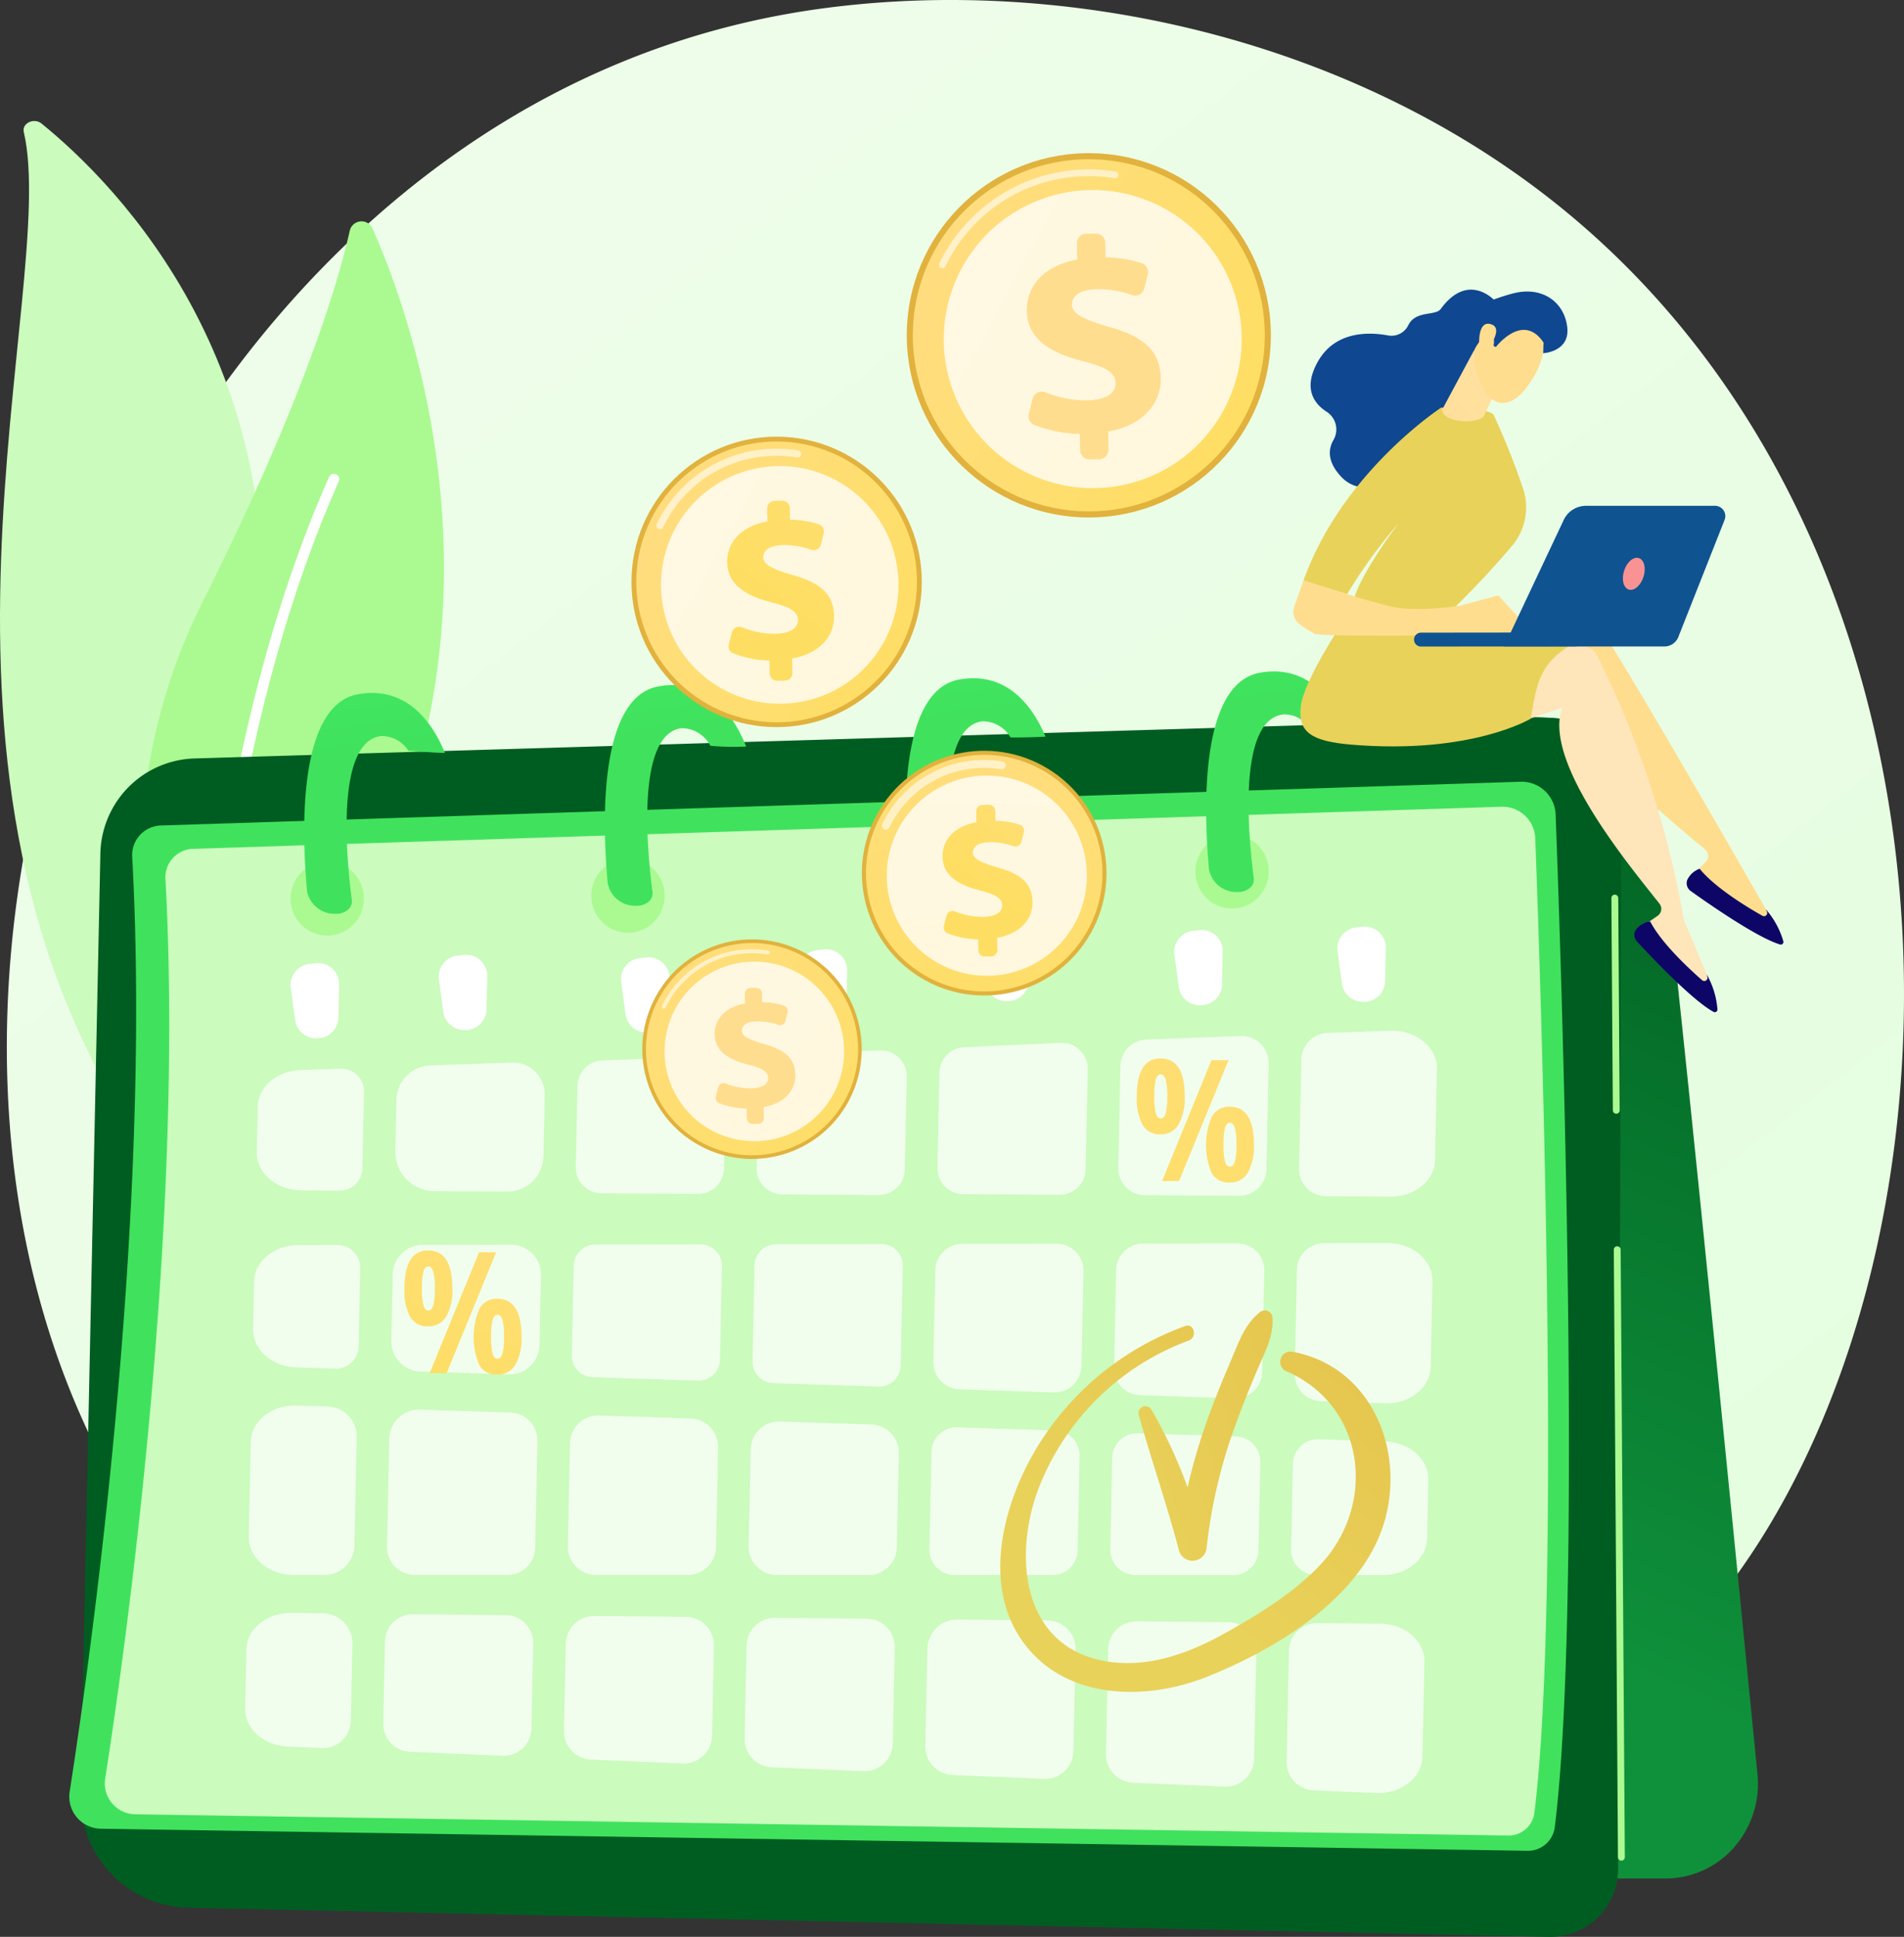 <svg xmlns="http://www.w3.org/2000/svg" xmlns:xlink="http://www.w3.org/1999/xlink" width="222.284" height="226" viewBox="0 0 222.284 226">
  <rect x="0" y="0" width="222.284" height="226" fill="#333333" stroke="none"/>
  <defs>
    <linearGradient id="linear-gradient" x1="1.13" y1="1.295" x2="0.236" y2="0.19" gradientUnits="objectBoundingBox">
      <stop offset="0" stop-color="#e0feda"/>
      <stop offset="1" stop-color="#edfde9"/>
    </linearGradient>
    <linearGradient id="linear-gradient-2" x1="0.608" y1="-0.052" x2="0.511" y2="0.837" gradientUnits="objectBoundingBox">
      <stop offset="0" stop-color="#005d21"/>
      <stop offset="1" stop-color="#0f913b"/>
    </linearGradient>
    <linearGradient id="linear-gradient-3" x1="-27.705" y1="28.086" x2="-28.668" y2="29.685" xlink:href="#linear-gradient-2"/>
    <linearGradient id="linear-gradient-4" x1="-29.324" y1="33.63" x2="-28.596" y2="32.123" gradientUnits="objectBoundingBox">
      <stop offset="0" stop-color="#4fff6d"/>
      <stop offset="1" stop-color="#40e25d"/>
    </linearGradient>
    <linearGradient id="linear-gradient-5" x1="3.292" y1="-1.237" x2="-0.152" y2="0.937" gradientUnits="objectBoundingBox">
      <stop offset="0" stop-color="#e1b23d"/>
      <stop offset="1" stop-color="#e9d25a"/>
    </linearGradient>
    <linearGradient id="linear-gradient-6" x1="1.557" y1="-0.822" x2="0.373" y2="0.664" xlink:href="#linear-gradient-5"/>
    <linearGradient id="linear-gradient-7" x1="0.291" y1="-1.955" x2="0.473" y2="0.159" xlink:href="#linear-gradient-4"/>
    <linearGradient id="linear-gradient-8" x1="0.298" y1="-1.913" x2="0.476" y2="0.201" xlink:href="#linear-gradient-4"/>
    <linearGradient id="linear-gradient-9" x1="0.302" y1="-1.87" x2="0.479" y2="0.243" xlink:href="#linear-gradient-4"/>
    <linearGradient id="linear-gradient-10" x1="0.305" y1="-1.832" x2="0.483" y2="0.28" xlink:href="#linear-gradient-4"/>
    <linearGradient id="linear-gradient-11" x1="2.088" y1="-3.57" x2="-0.216" y2="2.331" gradientUnits="objectBoundingBox">
      <stop offset="0" stop-color="#ffdd8e"/>
      <stop offset="1" stop-color="#fede62"/>
    </linearGradient>
    <linearGradient id="linear-gradient-12" x1="1.535" y1="-2.088" x2="0.172" y2="1.316" xlink:href="#linear-gradient-11"/>
    <linearGradient id="linear-gradient-13" x1="612.469" y1="0.238" x2="611.634" y2="0.678" gradientUnits="objectBoundingBox">
      <stop offset="0" stop-color="#fee5ba"/>
      <stop offset="1" stop-color="#ffdd8e"/>
    </linearGradient>
    <linearGradient id="linear-gradient-14" x1="729.611" y1="0.225" x2="733.014" y2="-1.251" xlink:href="#linear-gradient-13"/>
    <linearGradient id="linear-gradient-15" x1="346.994" y1="-0.845" x2="346.364" y2="0.879" xlink:href="#linear-gradient-5"/>
    <linearGradient id="linear-gradient-16" x1="-806.56" y1="-151.943" x2="-806.242" y2="-151.197" gradientUnits="objectBoundingBox">
      <stop offset="0" stop-color="#00275d"/>
      <stop offset="1" stop-color="#0f4791"/>
    </linearGradient>
    <linearGradient id="linear-gradient-17" x1="788.809" y1="0.088" x2="786.273" y2="2.712" xlink:href="#linear-gradient-5"/>
    <linearGradient id="linear-gradient-18" x1="-570.029" y1="0.5" x2="-569.029" y2="0.5" xlink:href="#linear-gradient-13"/>
    <linearGradient id="linear-gradient-19" x1="2.619" y1="-2.285" x2="-0.673" y2="2.227" xlink:href="#linear-gradient-13"/>
    <linearGradient id="linear-gradient-20" x1="-1743.733" y1="-951.145" x2="-1742.166" y2="-953.421" xlink:href="#linear-gradient-13"/>
    <linearGradient id="linear-gradient-21" x1="-1131.625" y1="-1327.121" x2="-1131.116" y2="-1324.887" xlink:href="#linear-gradient-16"/>
    <linearGradient id="linear-gradient-22" x1="-7127.447" y1="-3112.376" x2="-7121.041" y2="-3119.823" xlink:href="#linear-gradient-13"/>
    <linearGradient id="linear-gradient-23" x1="-808.298" y1="-389.956" x2="-809.038" y2="-387.519" gradientUnits="objectBoundingBox">
      <stop offset="0" stop-color="#002f5d"/>
      <stop offset="1" stop-color="#0f5391"/>
    </linearGradient>
    <linearGradient id="linear-gradient-24" x1="-170.012" y1="0.565" x2="-164.937" y2="-0.107" xlink:href="#linear-gradient-23"/>
    <linearGradient id="linear-gradient-25" x1="35.725" y1="0.314" x2="36.396" y2="-0.464" xlink:href="#linear-gradient-5"/>
    <linearGradient id="linear-gradient-26" x1="1.016" y1="-0.871" x2="0.172" y2="1.371" xlink:href="#linear-gradient-11"/>
    <linearGradient id="linear-gradient-27" x1="1.213" y1="-1.125" x2="0.469" y2="0.561" xlink:href="#linear-gradient-11"/>
    <linearGradient id="linear-gradient-28" x1="23.964" y1="0.641" x2="24.635" y2="-0.137" xlink:href="#linear-gradient-5"/>
    <linearGradient id="linear-gradient-29" x1="0.932" y1="-0.423" x2="0.276" y2="0.98" xlink:href="#linear-gradient-11"/>
    <linearGradient id="linear-gradient-30" x1="62.844" y1="4.271" x2="64.202" y2="2.292" xlink:href="#linear-gradient-11"/>
    <linearGradient id="linear-gradient-31" x1="39.83" y1="0.183" x2="40.5" y2="-0.596" xlink:href="#linear-gradient-5"/>
    <linearGradient id="linear-gradient-32" x1="1.162" y1="-1.078" x2="0.139" y2="1.361" xlink:href="#linear-gradient-11"/>
    <linearGradient id="linear-gradient-33" x1="106.77" y1="4.039" x2="107.482" y2="2.53" xlink:href="#linear-gradient-11"/>
    <linearGradient id="linear-gradient-34" x1="30.087" y1="0.456" x2="30.758" y2="-0.322" xlink:href="#linear-gradient-5"/>
    <linearGradient id="linear-gradient-35" x1="0.715" y1="-0.554" x2="0.372" y2="1.13" xlink:href="#linear-gradient-11"/>
    <linearGradient id="linear-gradient-36" x1="1.459" y1="-1.612" x2="0.47" y2="0.558" xlink:href="#linear-gradient-11"/>
  </defs>
  <g id="Grupo_91990" data-name="Grupo 91990" transform="translate(-1743.858 -1742)">
    <path id="Trazado_147044" data-name="Trazado 147044" d="M1940.469,1933.222a80.1,80.1,0,0,1-12.252,10.315c-39.966,28.676-87.256,20.317-97.306,18.276-14.842-3.015-43.53-8.841-64.271-33.233-31.38-36.9-26.494-95.039-2.153-133.416,4.452-7.02,27.969-45.982,75.769-52.23,28.928-3.782,62.648,3.845,87.068,24.3C1978.583,1810.182,1974.934,1896.938,1940.469,1933.222Z" fill="url(#linear-gradient)"/>
    <g id="Grupo_91967" data-name="Grupo 91967">
      <path id="Trazado_147045" data-name="Trazado 147045" d="M1746.633,1757.4c-.24-1.02,1.195-1.7,2.073-.985,8.922,7.234,30.357,28.9,25.015,66.756-6.7,47.5,4.756,64.831,19.019,75.4,0,0-19.588-4.971-31.912-22.558C1730.57,1832.838,1750.893,1775.538,1746.633,1757.4Z" fill="#cbfbbd"/>
      <path id="Trazado_147046" data-name="Trazado 147046" d="M1753.422,1772.239c1.116,5.288,2.111,10.592,2.879,15.92q1.2,7.984,1.835,16.016c.4,5.352.676,10.709.692,16.069.044,5.359-.179,10.714-.425,16.09a145.539,145.539,0,0,0-.064,16.237,48.141,48.141,0,0,0,3.8,16.071c.568,1.282,1.165,2.56,1.844,3.8.652,1.247,1.368,2.468,2.11,3.679a57.955,57.955,0,0,0,5.061,6.961,63.8,63.8,0,0,0,13.325,11.661,1.333,1.333,0,0,0,1.687-.191.946.946,0,0,0-.194-1.438l0,0c-1.192-.838-2.371-1.685-3.5-2.576-.574-.437-1.125-.9-1.685-1.345-.539-.467-1.1-.916-1.623-1.4a57.888,57.888,0,0,1-14.539-19.947,46.961,46.961,0,0,1-2.523-7.574,51.649,51.649,0,0,1-1.217-7.845,143.851,143.851,0,0,1-.069-16.024c.158-5.377.273-10.78.132-16.179q-.094-4.05-.356-8.093c-.078-1.348-.187-2.694-.293-4.04s-.25-2.69-.391-4.034q-.87-8.059-2.312-16.055c-.993-5.322-2.149-10.62-3.54-15.871a.328.328,0,0,0-.387-.21A.283.283,0,0,0,1753.422,1772.239Z" fill="#cbfbbd" style="mix-blend-mode: soft-light;isolation: isolate"/>
    </g>
    <g id="Grupo_91969" data-name="Grupo 91969">
      <g id="Grupo_91968" data-name="Grupo 91968">
        <path id="Trazado_147047" data-name="Trazado 147047" d="M1769.743,1871.1a2.247,2.247,0,0,1-3.676-.626,68.482,68.482,0,0,1,1.723-58.788c11.459-22.952,15.491-36.486,16.9-42.757a1.408,1.408,0,0,1,2.663-.259C1793.4,1782.384,1809.38,1829.042,1769.743,1871.1Z" fill="#aafa91"/>
        <path id="Trazado_147048" data-name="Trazado 147048" d="M1767.756,1870.251a.591.591,0,0,1-.12.009.622.622,0,0,1-.613-.632c.006-.39.765-39.352,15.256-71.985a.623.623,0,0,1,1.138.506c-14.386,32.395-15.143,71.111-15.149,71.5A.623.623,0,0,1,1767.756,1870.251Z" fill="#fff" style="mix-blend-mode: soft-light;isolation: isolate"/>
      </g>
    </g>
    <g id="Grupo_91976" data-name="Grupo 91976">
      <path id="Trazado_147049" data-name="Trazado 147049" d="M1949.034,1949.037c-2.88-29.288-10.087-102.031-11.661-112.663-1.978-13.364-18.221-10.415-18.221-10.415l-3.479,135.232h22.649a10.639,10.639,0,0,0,7.987-3.642A11.22,11.22,0,0,0,1949.034,1949.037Z" fill="url(#linear-gradient-2)"/>
      <path id="Trazado_147050" data-name="Trazado 147050" d="M1765.8,1964.6a12.867,12.867,0,0,1-12.535-13.183l2.31-109.786a11.333,11.333,0,0,1,10.948-11.13l158.058-4.727a8.353,8.353,0,0,1,8.569,8.411l-.379,125.876A7.929,7.929,0,0,1,1924.7,1968Z" fill="url(#linear-gradient-3)"/>
      <g id="Grupo_91970" data-name="Grupo 91970">
        <path id="Trazado_147051" data-name="Trazado 147051" d="M1755.613,1955.384a3.741,3.741,0,0,1-3.62-4.333c2.332-14.949,9.654-66.369,7.3-109.063a3.458,3.458,0,0,1,3.323-3.665l158.77-5.106a3.973,3.973,0,0,1,4.084,3.838c.675,17.95,3.19,91.866-.1,118.141a3.144,3.144,0,0,1-3.163,2.762Z" fill="url(#linear-gradient-4)"/>
        <path id="Trazado_147052" data-name="Trazado 147052" d="M1759.625,1953.7a3.6,3.6,0,0,1-3.485-4.169c2.245-14.386,9.291-63.871,7.031-104.957a3.327,3.327,0,0,1,3.2-3.527l152.792-4.913a3.822,3.822,0,0,1,3.93,3.693c.65,17.274,3.07,88.406-.1,113.692a3.027,3.027,0,0,1-3.044,2.658Z" fill="#cbfbbd"/>
      </g>
      <path id="Trazado_147053" data-name="Trazado 147053" d="M1853.534,1867.153l-.233,11.093a3.022,3.022,0,0,0,2.991,3.1l11.287.064a3.021,3.021,0,0,0,3.025-2.969l.245-11.662a3.021,3.021,0,0,0-3.141-3.095l-11.3.505A3.022,3.022,0,0,0,1853.534,1867.153Z" fill="#fff" opacity="0.72"/>
      <path id="Trazado_147054" data-name="Trazado 147054" d="M1814.073,1881.25l11.287.065a3.021,3.021,0,0,0,3.025-2.969l.208-9.919a3.02,3.02,0,0,0-3.116-3.1l-11.3.409a3.022,3.022,0,0,0-2.9,2.967l-.2,9.446A3.021,3.021,0,0,0,1814.073,1881.25Z" fill="#fff" opacity="0.72"/>
      <path id="Trazado_147055" data-name="Trazado 147055" d="M1823.962,1930.663l-10.737-.1a3.3,3.3,0,0,0-3.314,3.24l-.213,10.135a3.3,3.3,0,0,0,3.143,3.378l10.729.458a3.3,3.3,0,0,0,3.422-3.237l.221-10.489A3.3,3.3,0,0,0,1823.962,1930.663Z" fill="#fff" opacity="0.72"/>
      <path id="Trazado_147056" data-name="Trazado 147056" d="M1805.9,1943.689l.208-9.91a3.241,3.241,0,0,0-3.2-3.322l-10.849-.106a3.239,3.239,0,0,0-3.257,3.184l-.2,9.554a3.241,3.241,0,0,0,3.09,3.319l10.841.463A3.239,3.239,0,0,0,1805.9,1943.689Z" fill="#fff" opacity="0.72"/>
      <path id="Trazado_147057" data-name="Trazado 147057" d="M1806.84,1898.949l.171-8.136a3.488,3.488,0,0,0-3.478-3.575l-10.36.019a3.486,3.486,0,0,0-3.466,3.427l-.163,7.774a3.489,3.489,0,0,0,3.358,3.574l10.353.341A3.485,3.485,0,0,0,1806.84,1898.949Z" fill="#fff" opacity="0.72"/>
      <path id="Trazado_147058" data-name="Trazado 147058" d="M1806.343,1922.59l.262-12.443a3.243,3.243,0,0,0-3.121-3.321l-10.595-.349a3.484,3.484,0,0,0-3.586,3.424l-.264,12.55a3.241,3.241,0,0,0,3.226,3.322h10.851A3.24,3.24,0,0,0,1806.343,1922.59Z" fill="#fff" opacity="0.72"/>
      <path id="Trazado_147059" data-name="Trazado 147059" d="M1835.181,1881.371l11.287.064a3.021,3.021,0,0,0,3.025-2.969l.227-10.8a3.021,3.021,0,0,0-3.116-3.1l-11.3.409a3.022,3.022,0,0,0-2.9,2.967l-.217,10.331A3.023,3.023,0,0,0,1835.181,1881.371Z" fill="#fff" opacity="0.72"/>
      <path id="Trazado_147060" data-name="Trazado 147060" d="M1827.455,1922.537l.245-11.638a3.3,3.3,0,0,0-3.176-3.379l-10.731-.354a3.3,3.3,0,0,0-3.39,3.238l-.252,11.991a3.3,3.3,0,0,0,3.282,3.38h10.739A3.3,3.3,0,0,0,1827.455,1922.537Z" fill="#fff" opacity="0.72"/>
      <path id="Trazado_147061" data-name="Trazado 147061" d="M1846.761,1887.159l-12.325.023a2.5,2.5,0,0,0-2.485,2.457l-.236,11.19a2.5,2.5,0,0,0,2.408,2.563l12.317.406a2.5,2.5,0,0,0,2.571-2.456l.245-11.619A2.5,2.5,0,0,0,1846.761,1887.159Z" fill="#fff" opacity="0.72"/>
      <path id="Trazado_147062" data-name="Trazado 147062" d="M1853.049,1890.231l-.225,10.657a3.146,3.146,0,0,0,3.027,3.221l11.038.364a3.141,3.141,0,0,0,3.232-3.087l.232-11.042a3.143,3.143,0,0,0-3.135-3.222l-11.046.02A3.142,3.142,0,0,0,1853.049,1890.231Z" fill="#fff" opacity="0.72"/>
      <path id="Trazado_147063" data-name="Trazado 147063" d="M1813.027,1902.7l12.317.406a2.5,2.5,0,0,0,2.571-2.456l.229-10.885a2.5,2.5,0,0,0-2.494-2.563l-12.326.022a2.5,2.5,0,0,0-2.485,2.457l-.22,10.456A2.5,2.5,0,0,0,1813.027,1902.7Z" fill="#fff" opacity="0.72"/>
      <path id="Trazado_147064" data-name="Trazado 147064" d="M1845.62,1908.217l-10.731-.355a3.3,3.3,0,0,0-3.39,3.238l-.238,11.3a3.3,3.3,0,0,0,3.283,3.381h10.738a3.3,3.3,0,0,0,3.283-3.24l.231-10.944A3.3,3.3,0,0,0,1845.62,1908.217Z" fill="#fff" opacity="0.72"/>
      <path id="Trazado_147065" data-name="Trazado 147065" d="M1867.088,1908.925l-11.483-.379a2.917,2.917,0,0,0-3,2.867l-.239,11.374a2.92,2.92,0,0,0,2.906,2.993h11.491a2.918,2.918,0,0,0,2.907-2.869l.231-11A2.919,2.919,0,0,0,1867.088,1908.925Z" fill="#fff" opacity="0.72"/>
      <path id="Trazado_147066" data-name="Trazado 147066" d="M1794.543,1880.992l8.567.049a4.188,4.188,0,0,0,4.194-4.116l.15-7.125a3.732,3.732,0,0,0-3.849-3.824l-9.534.345a4.1,4.1,0,0,0-3.936,4.027l-.125,5.95A4.579,4.579,0,0,0,1794.543,1880.992Z" fill="#fff" opacity="0.72"/>
      <path id="Trazado_147067" data-name="Trazado 147067" d="M1785,1933.823a3.489,3.489,0,0,0-3.438-3.575l-3.732-.036c-2.836-.028-5.155,1.862-5.205,4.242l-.145,6.887c-.05,2.361,2.152,4.339,4.962,4.459l4.006.171a3.238,3.238,0,0,0,3.363-3.182Z" fill="#fff" opacity="0.72"/>
      <path id="Trazado_147068" data-name="Trazado 147068" d="M1904.992,1931.455l-7.339-.071a3.3,3.3,0,0,0-3.317,3.242l-.272,12.905a3.3,3.3,0,0,0,3.147,3.38l7.3.312c2.913.124,5.357-1.79,5.409-4.237l.233-11.067C1910.209,1933.492,1907.884,1931.484,1904.992,1931.455Z" fill="#fff" opacity="0.72"/>
      <path id="Trazado_147069" data-name="Trazado 147069" d="M1778.122,1925.771h3.643a3.487,3.487,0,0,0,3.472-3.427l.266-12.65a3.489,3.489,0,0,0-3.358-3.573l-3.666-.121c-2.891-.095-5.3,1.812-5.349,4.239l-.233,11.067C1772.846,1923.754,1775.207,1925.771,1778.122,1925.771Z" fill="#fff" opacity="0.72"/>
      <path id="Trazado_147070" data-name="Trazado 147070" d="M1778.429,1901.554l4.585.152a2.637,2.637,0,0,0,2.712-2.591l.192-9.136a2.637,2.637,0,0,0-2.63-2.7l-4.631.008c-2.808.005-5.084,1.886-5.133,4.243l-.117,5.567C1773.357,1899.473,1775.594,1901.461,1778.429,1901.554Z" fill="#fff" opacity="0.72"/>
      <path id="Trazado_147071" data-name="Trazado 147071" d="M1906.164,1862.263l-7.359.266a3.143,3.143,0,0,0-3.017,3.086l-.268,12.748a3.144,3.144,0,0,0,3.111,3.222l7.578.043c2.827.016,5.13-1.871,5.18-4.242l.224-10.663C1911.667,1864.2,1909.165,1862.154,1906.164,1862.263Z" fill="#fff" opacity="0.72"/>
      <path id="Trazado_147072" data-name="Trazado 147072" d="M1845.068,1930.869l-10.736-.1a3.3,3.3,0,0,0-3.315,3.24l-.228,10.83a3.3,3.3,0,0,0,3.144,3.377l10.729.458a3.3,3.3,0,0,0,3.421-3.237l.236-11.183A3.3,3.3,0,0,0,1845.068,1930.869Z" fill="#fff" opacity="0.72"/>
      <path id="Trazado_147073" data-name="Trazado 147073" d="M1905.855,1887.052l-7.46.013a3.142,3.142,0,0,0-3.123,3.089l-.255,12.126a3.144,3.144,0,0,0,3.026,3.221l7.49.247c2.891.095,5.3-1.812,5.349-4.239l.21-9.993C1911.143,1889.065,1908.775,1887.047,1905.855,1887.052Z" fill="#fff" opacity="0.72"/>
      <path id="Trazado_147074" data-name="Trazado 147074" d="M1905.583,1910.195l-7.786-.257a2.918,2.918,0,0,0-3,2.867l-.21,9.986a2.921,2.921,0,0,0,2.906,2.994h7.824c2.812,0,5.1-1.881,5.145-4.242l.145-6.887C1910.655,1912.276,1908.418,1910.288,1905.583,1910.195Z" fill="#fff" opacity="0.72"/>
      <path id="Trazado_147075" data-name="Trazado 147075" d="M1873.7,1912.109l-.225,10.68a2.92,2.92,0,0,0,2.907,2.993l11.49,0a2.92,2.92,0,0,0,2.908-2.87l.216-10.3a2.92,2.92,0,0,0-2.811-2.991l-11.483-.379A2.918,2.918,0,0,0,1873.7,1912.109Z" fill="#fff" opacity="0.72"/>
      <path id="Trazado_147076" data-name="Trazado 147076" d="M1887.278,1931.282l-10.731-.1a3.3,3.3,0,0,0-3.317,3.243l-.257,12.211a3.3,3.3,0,0,0,3.146,3.38l10.724.458a3.3,3.3,0,0,0,3.424-3.24l.264-12.564A3.3,3.3,0,0,0,1887.278,1931.282Z" fill="#fff" opacity="0.72"/>
      <path id="Trazado_147077" data-name="Trazado 147077" d="M1779.032,1880.9l4.491.025a2.636,2.636,0,0,0,2.64-2.591l.188-8.937a2.637,2.637,0,0,0-2.72-2.7l-4.756.172c-2.723.1-4.874,1.951-4.922,4.239l-.112,5.33C1773.79,1878.875,1776.13,1880.887,1779.032,1880.9Z" fill="#fff" opacity="0.72"/>
      <path id="Trazado_147078" data-name="Trazado 147078" d="M1866.171,1931.076l-10.55-.1a3.482,3.482,0,0,0-3.5,3.422l-.238,11.336a3.3,3.3,0,0,0,3.146,3.38l10.724.458a3.3,3.3,0,0,0,3.424-3.24l.25-11.87A3.3,3.3,0,0,0,1866.171,1931.076Z" fill="#fff" opacity="0.72"/>
      <path id="Trazado_147079" data-name="Trazado 147079" d="M1874.661,1866.38l-.249,11.862a3.142,3.142,0,0,0,3.111,3.222l11.045.063a3.141,3.141,0,0,0,3.146-3.088l.26-12.325a3.142,3.142,0,0,0-3.242-3.22l-11.054.4A3.143,3.143,0,0,0,1874.661,1866.38Z" fill="#fff" opacity="0.72"/>
      <path id="Trazado_147080" data-name="Trazado 147080" d="M1874.16,1890.192l-.239,11.392a3.144,3.144,0,0,0,3.026,3.221l11.038.364a3.141,3.141,0,0,0,3.232-3.087l.248-11.776a3.143,3.143,0,0,0-3.135-3.222l-11.046.02A3.142,3.142,0,0,0,1874.16,1890.192Z" fill="#fff" opacity="0.72"/>
      <path id="Trazado_147081" data-name="Trazado 147081" d="M1777.807,1857.262l.509,3.756a2.454,2.454,0,0,0,2.373,2.134l.176,0a2.457,2.457,0,0,0,2.5-2.414l.081-3.846a2.456,2.456,0,0,0-2.715-2.505l-.766.085A2.464,2.464,0,0,0,1777.807,1857.262Z" fill="#fff"/>
      <path id="Trazado_147082" data-name="Trazado 147082" d="M1795.1,1856.3l.508,3.756a2.455,2.455,0,0,0,2.373,2.134l.176,0a2.456,2.456,0,0,0,2.5-2.414l.081-3.845a2.454,2.454,0,0,0-2.714-2.505l-.766.084A2.464,2.464,0,0,0,1795.1,1856.3Z" fill="#fff"/>
      <path id="Trazado_147083" data-name="Trazado 147083" d="M1816.383,1856.59l.508,3.757a2.455,2.455,0,0,0,2.373,2.133l.176,0a2.456,2.456,0,0,0,2.5-2.415l.081-3.845a2.455,2.455,0,0,0-2.715-2.505l-.765.085A2.462,2.462,0,0,0,1816.383,1856.59Z" fill="#fff"/>
      <path id="Trazado_147084" data-name="Trazado 147084" d="M1837.115,1855.654l.509,3.757a2.455,2.455,0,0,0,2.373,2.133l.176,0a2.456,2.456,0,0,0,2.5-2.415l.081-3.845a2.455,2.455,0,0,0-2.715-2.505l-.765.085A2.463,2.463,0,0,0,1837.115,1855.654Z" fill="#fff"/>
      <path id="Trazado_147085" data-name="Trazado 147085" d="M1858.41,1852.924l.509,3.757a2.454,2.454,0,0,0,2.373,2.133l.176,0a2.456,2.456,0,0,0,2.5-2.415l.081-3.845a2.456,2.456,0,0,0-2.715-2.505l-.765.085A2.463,2.463,0,0,0,1858.41,1852.924Z" fill="#fff"/>
      <path id="Trazado_147086" data-name="Trazado 147086" d="M1880.969,1853.407l.508,3.756a2.454,2.454,0,0,0,2.374,2.133l.176,0a2.457,2.457,0,0,0,2.5-2.414l.081-3.845a2.456,2.456,0,0,0-2.715-2.506l-.766.085A2.464,2.464,0,0,0,1880.969,1853.407Z" fill="#fff"/>
      <path id="Trazado_147087" data-name="Trazado 147087" d="M1900.01,1853.005l.508,3.756a2.455,2.455,0,0,0,2.374,2.133l.176,0a2.457,2.457,0,0,0,2.5-2.414l.081-3.846a2.456,2.456,0,0,0-2.715-2.5l-.766.085A2.464,2.464,0,0,0,1900.01,1853.005Z" fill="#fff"/>
      <g id="Grupo_91971" data-name="Grupo 91971">
        <path id="Trazado_147088" data-name="Trazado 147088" d="M1892.416,1895.811a.9.9,0,0,0-1.508-.668c-1.75,1.39-2.461,3.549-3.324,5.562-1.005,2.345-1.968,4.71-2.824,7.115a66.223,66.223,0,0,0-2.257,7.74,55.87,55.87,0,0,0-4.222-9.076.809.809,0,0,0-1.484.594c1.48,5.305,3.3,10.5,4.7,15.834a1.649,1.649,0,0,0,3.235-.371,60.808,60.808,0,0,1,3.381-14.325c.8-2.217,1.689-4.4,2.613-6.567C1891.539,1899.731,1892.539,1897.942,1892.416,1895.811Z" fill="url(#linear-gradient-5)"/>
        <path id="Trazado_147089" data-name="Trazado 147089" d="M1894.82,1899.746a1.2,1.2,0,0,0-.68,2.3c9.238,4.1,10.446,15.643,3.772,22.634-3.087,3.234-7.182,5.743-11.06,7.9-3.933,2.187-8.324,3.859-12.888,3.4-10.58-1.072-12.018-11.927-8.855-20.3a29.834,29.834,0,0,1,17.535-17.258c1.031-.385.632-2.076-.425-1.694a33.625,33.625,0,0,0-17.8,15.028c-3.63,6.425-5.808,15.488-1.056,21.937,4.917,6.674,14.25,6.793,21.282,4.011,7.735-3.06,17.367-8.738,20.446-16.977C1908.316,1912.086,1904.334,1901.541,1894.82,1899.746Z" fill="url(#linear-gradient-6)"/>
      </g>
      <g id="Grupo_91972" data-name="Grupo 91972">
        <path id="Trazado_147090" data-name="Trazado 147090" d="M1933.15,1959.107a.4.4,0,0,1-.4-.4l-.487-70.879a.4.4,0,0,1,.4-.407h0a.4.4,0,0,1,.4.4l.487,70.879a.4.4,0,0,1-.4.407Z" fill="#aafa91"/>
        <path id="Trazado_147091" data-name="Trazado 147091" d="M1932.551,1871.954a.4.4,0,0,1-.4-.4l-.17-24.754a.4.4,0,0,1,.4-.407h0a.4.4,0,0,1,.4.4l.17,24.755a.4.4,0,0,1-.4.407Z" fill="#aafa91"/>
      </g>
      <ellipse id="Elipse_5151" data-name="Elipse 5151" cx="4.284" cy="4.319" rx="4.284" ry="4.319" transform="translate(1777.784 1842.533)" fill="#aafa91"/>
      <ellipse id="Elipse_5152" data-name="Elipse 5152" cx="4.284" cy="4.319" rx="4.284" ry="4.319" transform="translate(1812.884 1842.2)" fill="#aafa91"/>
      <ellipse id="Elipse_5153" data-name="Elipse 5153" cx="4.284" cy="4.319" rx="4.284" ry="4.319" transform="translate(1848.313 1841.037)" fill="#aafa91"/>
      <ellipse id="Elipse_5154" data-name="Elipse 5154" cx="4.284" cy="4.319" rx="4.284" ry="4.319" transform="translate(1883.413 1839.376)" fill="#aafa91"/>
      <g id="Grupo_91973" data-name="Grupo 91973">
        <path id="Trazado_147092" data-name="Trazado 147092" d="M1900.74,1826.543c-1.513-3.244-4.449-6.993-9.785-6.046-7.209,1.28-6.529,16.708-5.948,22.972a3.26,3.26,0,0,0,3.462,2.611,1.976,1.976,0,0,0,1.322-.482,1.283,1.283,0,0,0,.444-1.122c-.622-4.734-1.947-18.368,3.36-19.1a3.4,3.4,0,0,1,2.575.914C1897.694,1826.272,1899.217,1826.432,1900.74,1826.543Z" fill="url(#linear-gradient-7)"/>
        <path id="Trazado_147093" data-name="Trazado 147093" d="M1865.919,1827.954c-1.419-3.358-4.381-7.672-10.064-6.664-7.209,1.28-6.528,16.714-5.948,22.978a3.263,3.263,0,0,0,3.462,2.614,1.975,1.975,0,0,0,1.322-.481,1.285,1.285,0,0,0,.445-1.121c-.623-4.734-1.948-18.379,3.359-19.108a3.71,3.71,0,0,1,3.335,1.874C1863.192,1828.066,1864.562,1828.024,1865.919,1827.954Z" fill="url(#linear-gradient-8)"/>
        <path id="Trazado_147094" data-name="Trazado 147094" d="M1830.967,1829.107c-1.356-3.4-4.323-8.065-10.211-7.019-7.209,1.279-6.529,16.717-5.949,22.981a3.264,3.264,0,0,0,3.463,2.615,1.981,1.981,0,0,0,1.322-.479,1.285,1.285,0,0,0,.444-1.121c-.623-4.735-1.948-18.386,3.359-19.115a3.813,3.813,0,0,1,3.4,2.054A30.478,30.478,0,0,0,1830.967,1829.107Z" fill="url(#linear-gradient-9)"/>
        <path id="Trazado_147095" data-name="Trazado 147095" d="M1785.656,1823.009c-7.209,1.28-6.529,16.726-5.949,22.99a3.269,3.269,0,0,0,3.463,2.62,1.98,1.98,0,0,0,1.322-.478,1.28,1.28,0,0,0,.444-1.12c-.623-4.734-1.948-18.4,3.359-19.131a3.664,3.664,0,0,1,3.243,1.718c1.42.052,2.84.244,4.259.237C1794.41,1826.469,1791.445,1821.982,1785.656,1823.009Z" fill="url(#linear-gradient-10)"/>
      </g>
      <g id="Grupo_91974" data-name="Grupo 91974">
        <path id="Trazado_147096" data-name="Trazado 147096" d="M1882.169,1869.912a6.214,6.214,0,0,1-.722,3.313,2.341,2.341,0,0,1-2.1,1.134,2.273,2.273,0,0,1-2.1-1.109,6.5,6.5,0,0,1-.67-3.3q0-4.447,2.766-4.447Q1882.169,1865.5,1882.169,1869.912Zm-3.55.019a7.916,7.916,0,0,0,.172,1.953q.172.613.574.613t.584-.613a7.528,7.528,0,0,0,.182-1.953,7.317,7.317,0,0,0-.187-1.954q-.186-.612-.579-.612t-.574.612A7.929,7.929,0,0,0,1878.619,1869.931Zm8.67-4.226-5.78,14.105h-1.981l5.761-14.105Zm2.957,9.841a6.161,6.161,0,0,1-.727,3.309,2.346,2.346,0,0,1-2.1,1.128,2.274,2.274,0,0,1-2.1-1.1,8.408,8.408,0,0,1,.019-6.6,2.264,2.264,0,0,1,2.082-1.143Q1890.246,1871.137,1890.246,1875.546Zm-3.55.019a7.931,7.931,0,0,0,.172,1.954q.172.612.574.612t.584-.612a7.542,7.542,0,0,0,.182-1.954,7.3,7.3,0,0,0-.187-1.949q-.186-.607-.579-.608t-.569.608A7.615,7.615,0,0,0,1886.7,1875.565Z" fill="url(#linear-gradient-11)"/>
      </g>
      <g id="Grupo_91975" data-name="Grupo 91975">
        <path id="Trazado_147097" data-name="Trazado 147097" d="M1796.666,1892.319a6.217,6.217,0,0,1-.722,3.314,2.34,2.34,0,0,1-2.1,1.134,2.272,2.272,0,0,1-2.1-1.11,6.5,6.5,0,0,1-.669-3.3q0-4.448,2.765-4.448Q1796.666,1887.91,1796.666,1892.319Zm-3.55.019a7.918,7.918,0,0,0,.172,1.954q.172.614.574.613t.584-.613a7.53,7.53,0,0,0,.182-1.954,7.308,7.308,0,0,0-.187-1.953c-.124-.408-.317-.613-.579-.613s-.459.205-.574.613A7.92,7.92,0,0,0,1793.116,1892.338Zm8.67-4.225-5.78,14.1h-1.981l5.761-14.1Zm2.957,9.84a6.147,6.147,0,0,1-.727,3.309,2.345,2.345,0,0,1-2.1,1.129,2.27,2.27,0,0,1-2.1-1.1,8.395,8.395,0,0,1,.019-6.6,2.262,2.262,0,0,1,2.081-1.144Q1804.743,1893.544,1804.743,1897.953Zm-3.55.02a7.916,7.916,0,0,0,.172,1.953q.172.613.574.613t.584-.613a7.522,7.522,0,0,0,.182-1.953,7.253,7.253,0,0,0-.187-1.949q-.186-.608-.579-.608c-.262,0-.451.2-.569.608A7.659,7.659,0,0,0,1801.193,1897.973Z" fill="url(#linear-gradient-12)"/>
      </g>
    </g>
    <g id="Grupo_91981" data-name="Grupo 91981">
      <path id="Trazado_147098" data-name="Trazado 147098" d="M1950.071,1848.177c-.033-.012-17.769-31.072-20.165-33.995a1.859,1.859,0,0,0-1.659-.667l-4.95.59-5.816,12.581,9.689-5.642c-.959,6.63,11.488,16.484,15.756,20.08a.981.981,0,0,1,.078,1.428l-1.7,1.783a19.575,19.575,0,0,0,9.67,5.5Z" fill="url(#linear-gradient-13)"/>
      <path id="Trazado_147099" data-name="Trazado 147099" d="M1942.285,1843.373a2.51,2.51,0,0,0-1.456,1.32,1.108,1.108,0,0,0,.417,1.277c1.791,1.283,7.7,5.425,10.425,6.237a.309.309,0,0,0,.386-.364,9.826,9.826,0,0,0-2.051-3.749l.131.265a.378.378,0,0,1-.524.5C1947.789,1847.829,1944.075,1845.576,1942.285,1843.373Z" fill="#0d0666"/>
      <path id="Trazado_147100" data-name="Trazado 147100" d="M1943.163,1855.8c-.03-.02-2.691-6.431-2.72-6.45a112.928,112.928,0,0,0-10.148-30.924,1.859,1.859,0,0,0-1.49-.988l-4.967-.424-8.242,11.144,10.631-3.565c-2.281,6.3,7.914,18.468,11.366,22.853a.98.98,0,0,1-.213,1.414l-2.03,1.4a19.573,19.573,0,0,0,8.357,7.342Z" fill="url(#linear-gradient-14)"/>
      <path id="Trazado_147101" data-name="Trazado 147101" d="M1936.511,1849.52a2.509,2.509,0,0,0-1.693,1,1.107,1.107,0,0,0,.149,1.335c1.494,1.619,6.441,6.871,8.947,8.217a.308.308,0,0,0,.451-.277,9.824,9.824,0,0,0-1.249-4.087l.075.285a.379.379,0,0,1-.615.384C1941,1855,1937.818,1852.04,1936.511,1849.52Z" fill="#0d0666"/>
      <g id="Grupo_91977" data-name="Grupo 91977">
        <path id="Trazado_147102" data-name="Trazado 147102" d="M1900.586,1814.668s-4.493,6.683-4.862,9.732,1.242,4.1,5.946,4.492c14,1.157,20.9-3.038,20.9-3.038.957-6.1,1.638-7.657,9.635-10.977,0,0-10.114.8-12.15.013S1900.586,1814.668,1900.586,1814.668Z" fill="url(#linear-gradient-15)"/>
      </g>
      <g id="Grupo_91979" data-name="Grupo 91979">
        <path id="Trazado_147103" data-name="Trazado 147103" d="M1918.505,1777.221s-3.129-3.7-6.457.841c-.6.822-2.917.144-3.766,1.866a2.187,2.187,0,0,1-2.359,1.215c-2.428-.448-6.4-.486-8.356,3.319-1.5,2.9-.341,4.6,1.154,5.573a2.45,2.45,0,0,1,.826,3.284c-.637,1.081-.757,2.546.888,4.309,3.685,3.949,10.981-2.507,10.981-2.507l5.792-13.687Z" fill="url(#linear-gradient-16)"/>
        <path id="Trazado_147104" data-name="Trazado 147104" d="M1912.739,1813.783a102.628,102.628,0,0,0,7.809-8.283,7,7,0,0,0,1.185-6.3,87.221,87.221,0,0,0-3.456-8.7c-.292-.979-6.16-.938-6.16-.938s-11.546,7.494-16.082,20.187l5.094,1.586a59.5,59.5,0,0,1,5.994-8.273s-5.154,6.809-5.336,9.6Z" fill="url(#linear-gradient-17)"/>
        <path id="Trazado_147105" data-name="Trazado 147105" d="M1922.709,1815.749l-3.932-4.278-4.541,1.223s-5.294.82-8.324,0l-3.03-.82-6.847-2.132-1.076,3.039a1.83,1.83,0,0,0,.669,2.1,12.15,12.15,0,0,0,1.729,1.078c.9.394,20.772.124,20.772.124Z" fill="url(#linear-gradient-18)"/>
        <path id="Trazado_147106" data-name="Trazado 147106" d="M1916.15,1782.5l-3.944,7.333c.261,1.6,4.292,1.646,4.915.69a.962.962,0,0,0,.124-.324l2.359-4.9c.1-.478-1.209-2.088-1.64-2.318l-1.567-.834C1915.793,1781.828,1918.312,1781.8,1916.15,1782.5Z" fill="url(#linear-gradient-19)"/>
        <g id="Grupo_91978" data-name="Grupo 91978">
          <path id="Trazado_147107" data-name="Trazado 147107" d="M1924.131,1780.78a8.674,8.674,0,0,1-1.5,5.627c-1.947,3.15-3.886,3.008-4.871,1.885a6.926,6.926,0,0,1-1.628-6.137C1916.666,1779.014,1923.458,1777.62,1924.131,1780.78Z" fill="url(#linear-gradient-20)"/>
          <path id="Trazado_147108" data-name="Trazado 147108" d="M1918.486,1782.5s3.153-4.142,5.574-.531l-.041,1.247s3.148-.147,2.807-3.049-2.912-4.883-6.475-3.892-5.644,2.12-6.047,4.594,1.618,2.069,1.618,2.069.771-1.706,1.7-1.823.595,1.234.595,1.234Z" fill="url(#linear-gradient-21)"/>
          <path id="Trazado_147109" data-name="Trazado 147109" d="M1917.762,1782.386s1.634-2.119.147-2.559-1.431,2.077-1.334,3.013Z" fill="url(#linear-gradient-22)"/>
        </g>
      </g>
      <g id="Grupo_91980" data-name="Grupo 91980">
        <path id="Trazado_147110" data-name="Trazado 147110" d="M1909.694,1817.442h.041l18.086-.02a.81.81,0,0,0,0-1.619l-18.085.02a.81.81,0,0,0-.04,1.618Z" fill="url(#linear-gradient-23)"/>
        <path id="Trazado_147111" data-name="Trazado 147111" d="M1944.079,1801.022h-15.062a2.87,2.87,0,0,0-2.6,1.646l-6.963,14.765h18.717a1.745,1.745,0,0,0,1.623-1.1l5.4-13.662A1.2,1.2,0,0,0,1944.079,1801.022Z" fill="url(#linear-gradient-24)"/>
        <path id="Trazado_147112" data-name="Trazado 147112" d="M1933.468,1808.592c-.327,1.014-.086,2,.538,2.2s1.394-.459,1.721-1.473.085-2-.539-2.2S1933.794,1807.578,1933.468,1808.592Z" fill="#f99393"/>
      </g>
    </g>
    <g id="Grupo_91983" data-name="Grupo 91983">
      <circle id="Elipse_5155" data-name="Elipse 5155" cx="14.276" cy="14.276" r="14.276" transform="translate(1838.897 1847.499) rotate(-55.321)" fill="url(#linear-gradient-25)"/>
      <circle id="Elipse_5156" data-name="Elipse 5156" cx="13.802" cy="13.802" r="13.802" transform="translate(1841.305 1835.148) rotate(-18.419)" fill="url(#linear-gradient-26)"/>
      <path id="Trazado_147113" data-name="Trazado 147113" d="M1847.286,1838.816a.453.453,0,0,1-.208-.045.461.461,0,0,1-.215-.616,13.146,13.146,0,0,1,11.659-7.473,13.444,13.444,0,0,1,2.385.171.462.462,0,0,1-.149.911,12.537,12.537,0,0,0-2.219-.159,12.227,12.227,0,0,0-10.845,6.95A.46.46,0,0,1,1847.286,1838.816Z" fill="#fff" opacity="0.58"/>
      <circle id="Elipse_5157" data-name="Elipse 5157" cx="11.681" cy="11.681" r="11.681" transform="translate(1842.549 1844.45) rotate(-45.946)" fill="#fff" opacity="0.78"/>
      <g id="Grupo_91982" data-name="Grupo 91982">
        <path id="Trazado_147114" data-name="Trazado 147114" d="M1858.077,1852.881l-.023-1.271a10.35,10.35,0,0,1-3.579-.709.735.735,0,0,1-.422-.861l.3-1.189a.74.74,0,0,1,1-.5,8.618,8.618,0,0,0,3.305.634c1.276-.023,2.219-.473,2.2-1.36-.014-.8-.758-1.262-2.54-1.706-2.542-.646-4.379-1.716-4.419-3.944-.036-2.011,1.407-3.573,3.951-4.03l-.023-1.27a.741.741,0,0,1,.727-.754l.747-.014a.74.74,0,0,1,.753.727l.021,1.141a9.444,9.444,0,0,1,2.835.457.737.737,0,0,1,.477.881l-.277,1.1a.738.738,0,0,1-.966.516,7.7,7.7,0,0,0-2.781-.453c-1.514.027-1.935.662-1.925,1.224.013.692.93,1.152,2.908,1.722,2.827.792,4.016,1.939,4.053,4.037.035,1.924-1.361,3.68-4.121,4.162l.025,1.422a.74.74,0,0,1-.727.754l-.746.014A.741.741,0,0,1,1858.077,1852.881Z" fill="url(#linear-gradient-27)"/>
      </g>
    </g>
    <g id="Grupo_91985" data-name="Grupo 91985">
      <circle id="Elipse_5158" data-name="Elipse 5158" cx="21.253" cy="21.253" r="21.253" transform="translate(1848.915 1801.543) rotate(-87.788)" fill="url(#linear-gradient-28)"/>
      <circle id="Elipse_5159" data-name="Elipse 5159" cx="20.546" cy="20.546" r="20.546" transform="translate(1849.258 1800.435) rotate(-86.644)" fill="url(#linear-gradient-29)"/>
      <path id="Trazado_147115" data-name="Trazado 147115" d="M1853.886,1773.293a.394.394,0,0,1-.363-.566,19.4,19.4,0,0,1,20.6-10.707.395.395,0,0,1-.128.779,18.792,18.792,0,0,0-3.356-.241,18.5,18.5,0,0,0-16.4,10.512A.392.392,0,0,1,1853.886,1773.293Z" fill="#fff" opacity="0.58"/>
      <circle id="Elipse_5160" data-name="Elipse 5160" cx="17.39" cy="17.39" r="17.39" transform="translate(1848.516 1772.631) rotate(-23.694)" fill="#fff" opacity="0.78"/>
      <g id="Grupo_91984" data-name="Grupo 91984">
        <path id="Trazado_147116" data-name="Trazado 147116" d="M1869.955,1794.523l-.035-1.892a15.406,15.406,0,0,1-5.328-1.055,1.094,1.094,0,0,1-.628-1.282l.449-1.77a1.1,1.1,0,0,1,1.484-.749,12.811,12.811,0,0,0,4.919.943c1.9-.034,3.3-.7,3.28-2.023-.021-1.191-1.128-1.88-3.781-2.54-3.785-.962-6.519-2.556-6.578-5.871-.054-2.994,2.093-5.319,5.881-6l-.034-1.892a1.1,1.1,0,0,1,1.082-1.122l1.112-.02a1.1,1.1,0,0,1,1.122,1.082l.03,1.7a14.108,14.108,0,0,1,4.221.68,1.1,1.1,0,0,1,.709,1.312l-.412,1.637a1.1,1.1,0,0,1-1.438.769,11.471,11.471,0,0,0-4.14-.675c-2.253.041-2.88.986-2.865,1.823.019,1.03,1.383,1.714,4.329,2.562,4.208,1.18,5.978,2.887,6.034,6.01.051,2.865-2.027,5.479-6.136,6.2l.038,2.117a1.1,1.1,0,0,1-1.082,1.122l-1.111.02A1.1,1.1,0,0,1,1869.955,1794.523Z" fill="url(#linear-gradient-30)"/>
      </g>
    </g>
    <g id="Grupo_91987" data-name="Grupo 91987">
      <circle id="Elipse_5161" data-name="Elipse 5161" cx="12.807" cy="12.807" r="12.807" transform="translate(1814.828 1871.129) rotate(-66.739)" fill="url(#linear-gradient-31)"/>
      <circle id="Elipse_5162" data-name="Elipse 5162" cx="12.382" cy="12.382" r="12.382" transform="translate(1814.981 1869.778) rotate(-62.817)" fill="url(#linear-gradient-32)"/>
      <path id="Trazado_147117" data-name="Trazado 147117" d="M1821.355,1859.693a.226.226,0,0,1-.1-.023.23.23,0,0,1-.108-.308,11.611,11.611,0,0,1,10.3-6.6,11.852,11.852,0,0,1,2.106.152.231.231,0,1,1-.075.456,11.221,11.221,0,0,0-11.914,6.193A.231.231,0,0,1,1821.355,1859.693Z" fill="#fff" opacity="0.58"/>
      <circle id="Elipse_5163" data-name="Elipse 5163" cx="10.479" cy="10.479" r="10.479" transform="translate(1819.399 1872.603) rotate(-77.295)" fill="#fff" opacity="0.78"/>
      <g id="Grupo_91986" data-name="Grupo 91986">
        <path id="Trazado_147118" data-name="Trazado 147118" d="M1831.039,1872.493l-.021-1.14a9.279,9.279,0,0,1-3.211-.636.661.661,0,0,1-.379-.772l.271-1.067a.664.664,0,0,1,.894-.451,7.724,7.724,0,0,0,2.965.568c1.144-.021,1.991-.424,1.977-1.219-.013-.718-.681-1.133-2.279-1.531-2.281-.58-3.929-1.54-3.965-3.538-.032-1.8,1.262-3.205,3.545-3.615l-.021-1.14a.664.664,0,0,1,.652-.676l.67-.013a.665.665,0,0,1,.676.653l.019,1.023a8.459,8.459,0,0,1,2.543.41.661.661,0,0,1,.428.79l-.249.987a.662.662,0,0,1-.866.463,6.918,6.918,0,0,0-2.495-.407c-1.358.025-1.736.594-1.727,1.1.012.621.834,1.033,2.609,1.544,2.536.711,3.6,1.74,3.636,3.622.031,1.726-1.221,3.3-3.7,3.734l.023,1.276a.665.665,0,0,1-.652.676l-.67.012A.663.663,0,0,1,1831.039,1872.493Z" fill="url(#linear-gradient-33)"/>
      </g>
    </g>
    <g id="Grupo_91989" data-name="Grupo 91989">
      <circle id="Elipse_5164" data-name="Elipse 5164" cx="16.946" cy="16.946" r="16.946" transform="translate(1817.501 1826.764) rotate(-89.729)" fill="url(#linear-gradient-34)"/>
      <circle id="Elipse_5165" data-name="Elipse 5165" cx="16.382" cy="16.382" r="16.382" transform="translate(1813.967 1820.577) rotate(-72.447)" fill="url(#linear-gradient-35)"/>
      <path id="Trazado_147119" data-name="Trazado 147119" d="M1820.905,1803.755a.412.412,0,0,1-.189-.041.418.418,0,0,1-.194-.557,15.476,15.476,0,0,1,13.725-8.8,15.675,15.675,0,0,1,2.807.2.417.417,0,0,1-.135.823,14.926,14.926,0,0,0-2.657-.19,14.644,14.644,0,0,0-12.988,8.323A.416.416,0,0,1,1820.905,1803.755Z" fill="#fff" opacity="0.58"/>
      <circle id="Elipse_5166" data-name="Elipse 5166" cx="13.865" cy="13.865" r="13.865" transform="translate(1818.905 1798.892) rotate(-9.608)" fill="#fff" opacity="0.78"/>
      <g id="Grupo_91988" data-name="Grupo 91988">
        <path id="Trazado_147120" data-name="Trazado 147120" d="M1833.716,1820.58l-.028-1.509a12.278,12.278,0,0,1-4.248-.841.872.872,0,0,1-.5-1.022l.358-1.412a.88.88,0,0,1,1.183-.6,10.212,10.212,0,0,0,3.922.753c1.515-.028,2.635-.561,2.616-1.614-.017-.949-.9-1.5-3.015-2.025-3.018-.767-5.2-2.038-5.245-4.681-.043-2.388,1.669-4.241,4.689-4.784l-.027-1.508a.88.88,0,0,1,.863-.9l.886-.016a.88.88,0,0,1,.9.863l.024,1.355a11.2,11.2,0,0,1,3.366.542.873.873,0,0,1,.565,1.045l-.329,1.306a.877.877,0,0,1-1.146.613,9.139,9.139,0,0,0-3.3-.538c-1.8.032-2.3.786-2.284,1.453.014.821,1.1,1.367,3.451,2.043,3.355.941,4.766,2.3,4.811,4.792.041,2.284-1.616,4.368-4.892,4.941l.03,1.688a.879.879,0,0,1-.863.9l-.886.016A.879.879,0,0,1,1833.716,1820.58Z" fill="url(#linear-gradient-36)"/>
      </g>
    </g>
  </g>
</svg>
